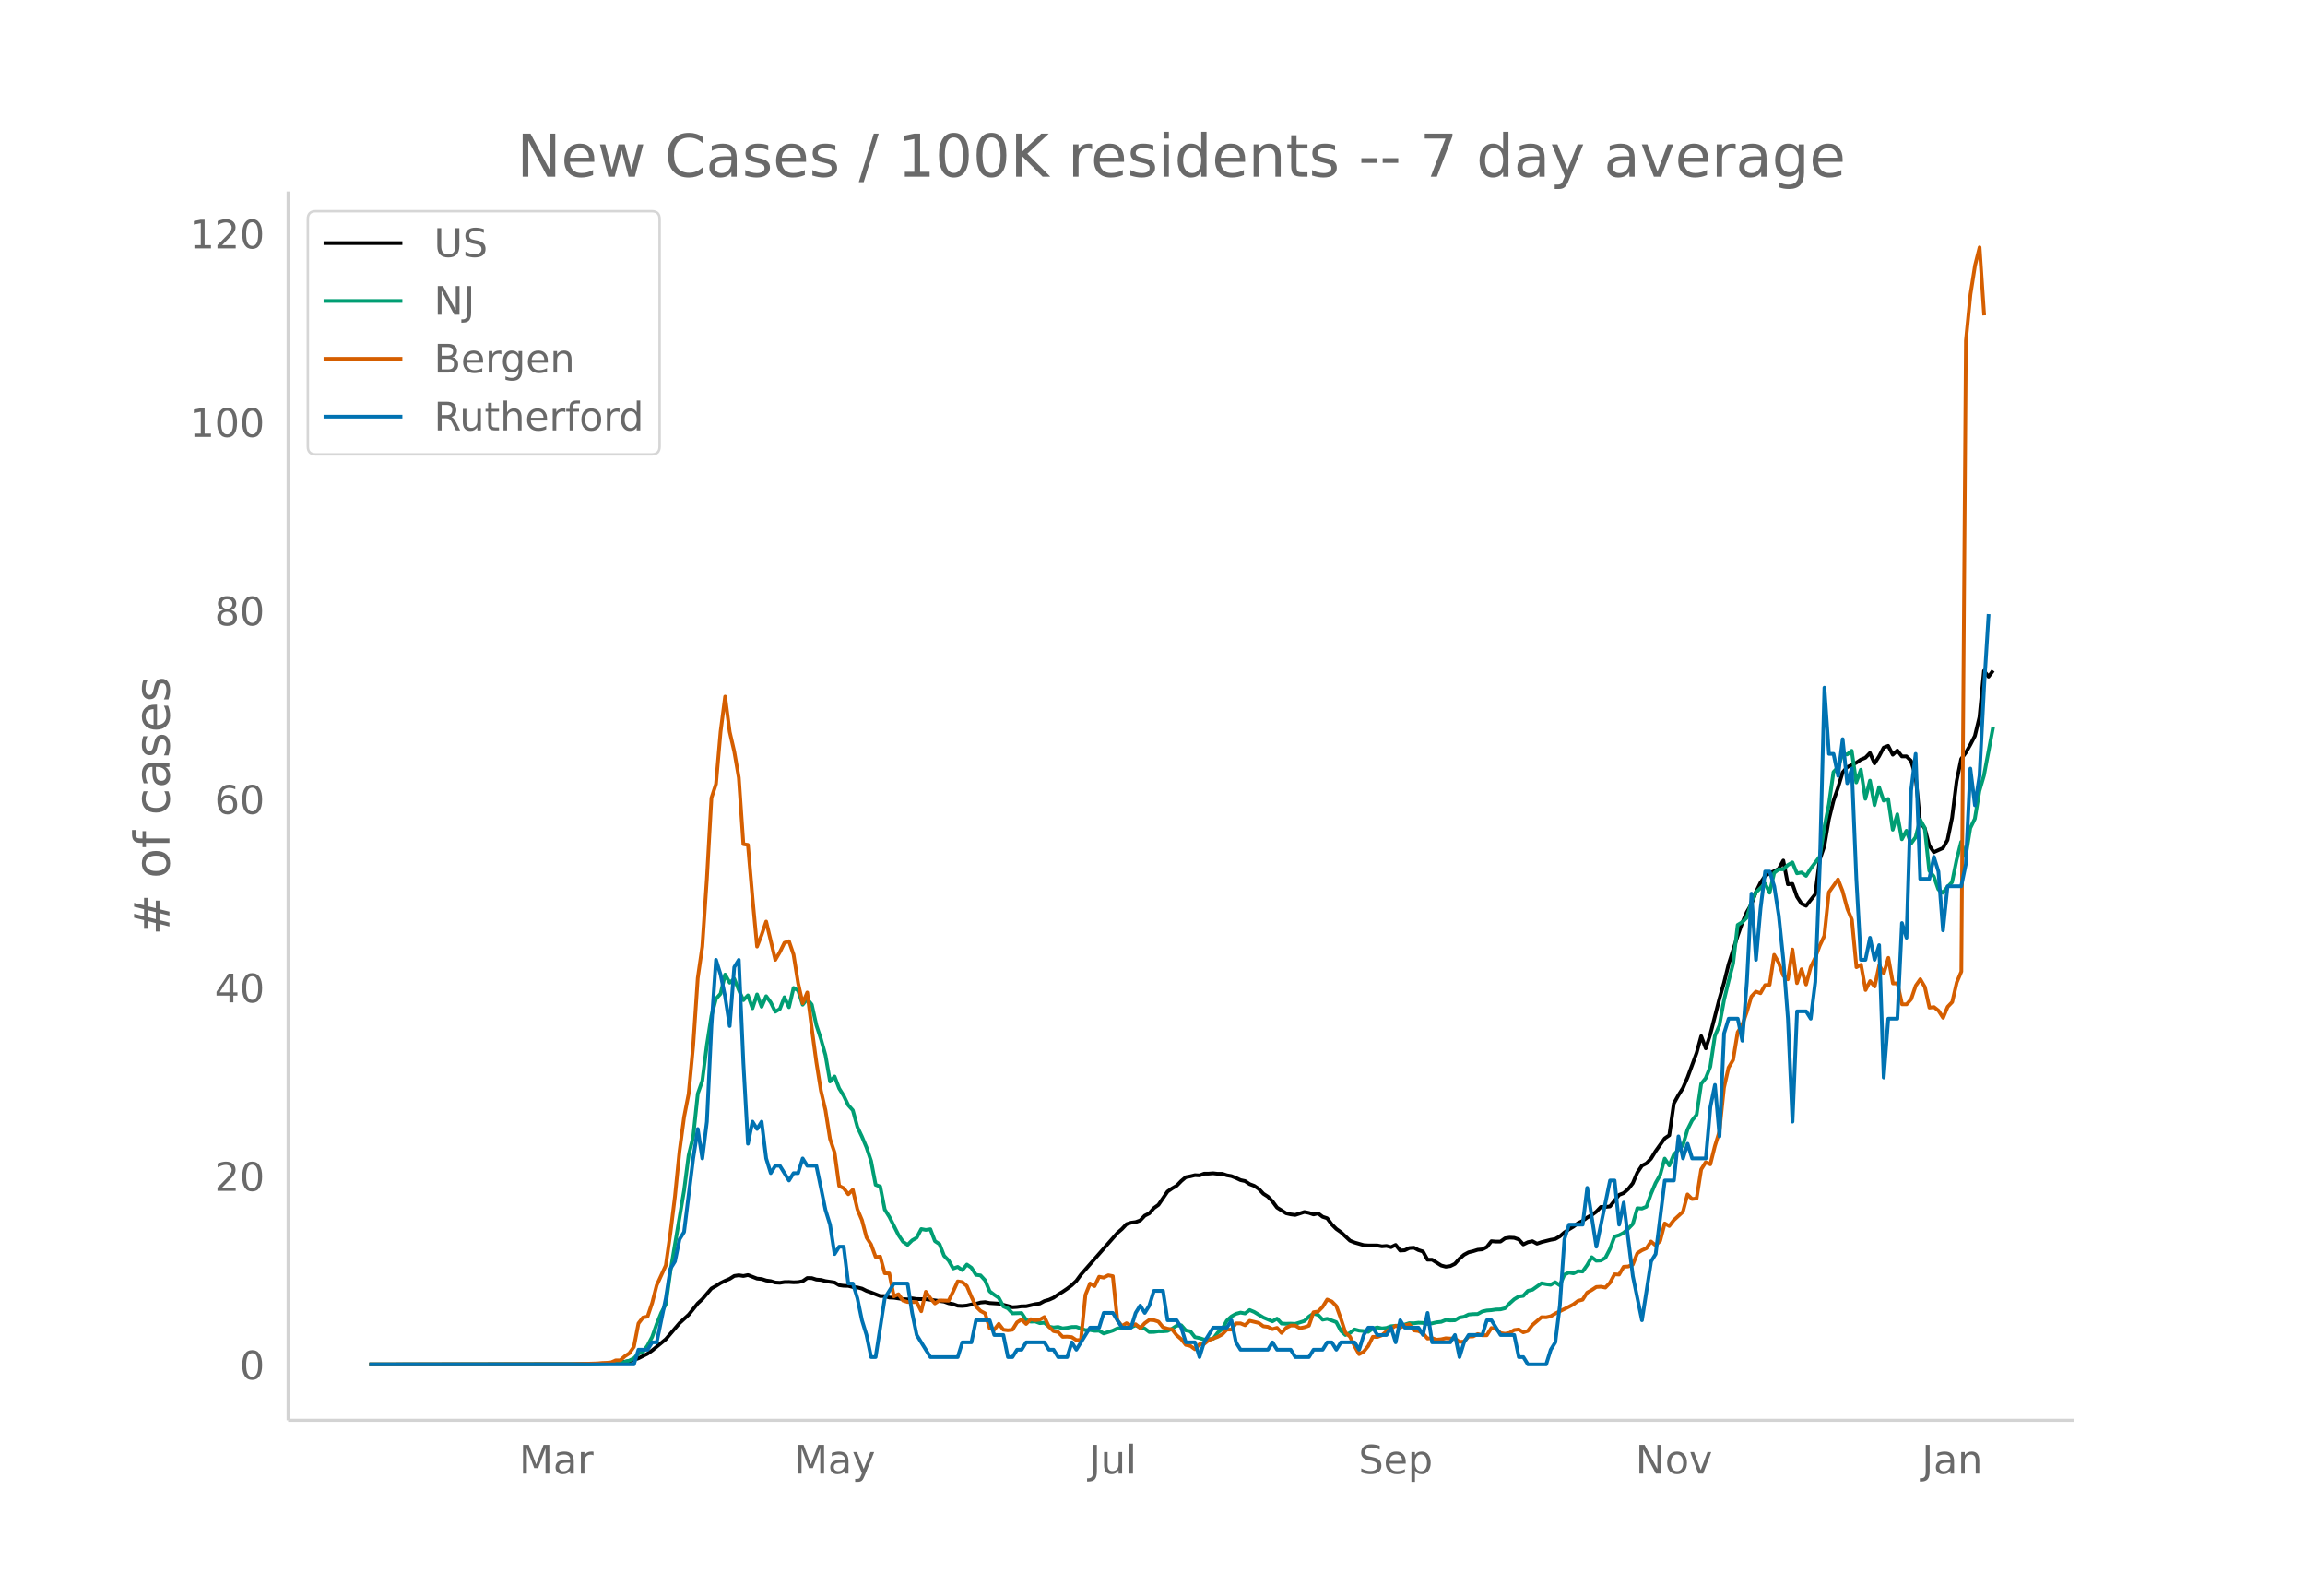 <svg height="864" viewBox="0 0 936 648" width="1248" xmlns="http://www.w3.org/2000/svg" xmlns:xlink="http://www.w3.org/1999/xlink"><defs><style>*{stroke-linecap:butt;stroke-linejoin:round}</style></defs><g id="figure_1"><path d="M0 648h936V0H0z" fill="#fff" id="patch_1"/><g id="axes_1"><path d="M117 576.72h725.4V77.76H117z" fill="none" id="patch_2"/><path clip-path="url(#pdbc4663e55)" d="M149.973 554.04l88.915-.118 7.41-.25 5.557-.452 3.705-.524 1.852-.492 1.852-.653 3.705-1.858 1.853-1.329 3.704-3.038 1.853-1.54 5.557-6.51 3.705-3.401 3.705-4.617 1.852-1.728 3.705-4.329 1.852-1.034 1.853-1.174 1.852-.916 1.852-.789 1.853-1.171 1.852-.276 1.853.295 1.852-.39 3.705 1.441 1.852.178 1.853.595 1.852.26 1.852.56 1.853.114 1.852-.294 1.853-.029 1.852.12 1.852-.066 1.853-.375 1.852-1.299 1.853.039 1.852.592 1.852.141 1.853.487 3.705.556 1.852 1.096 1.852.253 1.853.027 1.852.474 1.853.17 1.852.464 1.852.935 1.853.641 3.705 1.464 1.852-.007 1.852.604 1.853.086 3.705.55 1.852.119 1.852-.42 1.853.287 3.705.039 7.41.994 1.852.662 1.852.35 1.852.666 1.853.089 1.852-.178 1.853-.428 1.852-.26 1.852-.528 1.853-.164 1.852.38 3.705.235 3.705.957 1.852.498 1.853-.112 1.852-.268 1.852-.006 3.705-.87 1.853-.24 1.852-1.01 1.852-.519 1.853-.828 1.852-1.303 1.853-1.122 1.852-1.265 1.852-1.408 1.853-1.76 1.852-2.515 14.82-16.92 1.852-1.618 1.852-1.958 1.853-.603 1.852-.25 1.852-.665 1.853-1.944 1.852-.936 1.853-2.137 1.852-1.31 3.705-5.416 1.852-1.278 1.853-1.077 1.852-1.903 1.852-1.563 1.853-.35 1.852-.464 1.853.1 1.852-.705 1.852-.017 1.853-.143 1.852.21 1.853-.007 1.852.61 1.852.327 1.853.748 1.852.877 1.853.405 1.852 1.225 1.852.7 1.853 1.231 1.852 1.968 1.853 1.199 1.852 1.911 1.852 2.508 3.705 2.322 1.853.434 1.852.233 3.705-1.207 1.852.37 1.853.642 1.852-.44 1.852 1.384 1.853.604 1.852 2.482 1.853 1.85 1.852 1.308 3.705 3.46 1.852.75 3.705 1.068 1.852.128 3.705.004 1.853.357 1.852-.158 1.852.486 1.853-.91 1.852 2.286 1.853-.109 1.852-.897 1.852-.151 1.853.97 1.852.59 1.853 3.33 1.852-.023 3.705 2.362 1.852.486 1.853-.25 1.852-.91 1.852-2.08 1.853-1.606 1.852-.996 1.853-.442 1.852-.583 1.852-.169 1.853-.935 1.852-2.382 1.853.16 1.852-.01 1.852-1.324 1.853-.275 1.852.086 1.853.64 1.852 2.036 1.852-.91 1.853-.39 1.852.991 1.853-.639 3.704-.928 1.853-.328 1.852-1.065 1.853-1.606 1.852-1.257 1.852-1.118 1.853-1.418 1.852-.89 1.853-1.37 1.852-1.015 1.852-1.354 1.853-1.938 1.852-.002 1.853-.2 3.704-4.69 1.853-.727 1.852-1.641 1.853-2.365 1.852-4.331 1.852-2.774 1.853-.95 1.852-1.94 1.853-3.01 3.704-5.207 1.853-1.264 1.852-12.912 1.853-3.347 1.852-2.94 1.852-4.242 3.705-10.032 1.853-6.766 1.852 4.966 1.852-5.762 3.705-14.468 1.853-6.415 1.852-7.496 3.705-11.65 1.852-5.253 1.853-4.333 1.852-3.15 1.852-4.993 1.853-3.78 1.852-2.696 1.853-1.189 1.852-.77 1.852-.984 1.853-3.348 1.852 9.642 1.853-.165 1.852 5.244 1.852 2.821 1.853.838 3.705-4.688 1.852-14.16 1.852-5.394 1.853-10.91 1.852-7.478 1.853-5.38 1.852-6.148 1.852-2.14 3.705-1.795 1.853-1.286 1.852-.76 1.852-1.914 1.853 4.237 1.852-2.903 1.853-3.529 1.852-.715 1.852 3.606 1.853-1.702 1.852 2.382 1.853-.018 1.852 1.802 1.852 6.09 1.853 18.971 1.852 2.275 1.853 7.13 1.852 2.657 3.705-1.681 1.852-3.232 1.853-9.055 1.852-14.85 1.852-9.058 1.853-2.497 1.852-3.244 1.853-3.586 1.852-7.63 1.852-18.796 1.853 2.347 1.852-2.461h0" fill="none" stroke="#000" stroke-linecap="round" stroke-width="1.5" id="line2d_1"/><path clip-path="url(#pdbc4663e55)" d="M149.973 554.04l92.62-.098 5.557-.228 3.705-.24 3.705-.979 1.852-.954 1.852-1.871 1.853-.758 1.852-2.56 1.853-3.49 1.852-5.233 1.852-4.567 1.853-3.478 1.852-13.302 5.557-32.859 1.853-14.28 1.852-7.566 1.853-17.432 1.852-5.3 1.852-14.503 1.853-11.88 1.852-6.888 1.853-2.062 1.852-7.793 1.852 3.311 1.853-1.57 1.852 4.58 1.853 4.1 1.852-1.957 1.852 5.238 1.853-5.626 1.852 5.017 1.853-4.29 1.852 2.53 1.852 3.754 1.853-1.12 1.852-4.746 1.853 4.056 1.852-7.83 1.852 1.004 1.853 5.805 1.852-2.303 1.853 2.253 1.852 8.341 1.852 5.62 1.853 6.587 1.852 10.686 1.853-2.038 1.852 4.838 1.852 2.98 1.853 3.84 1.852 2.07 1.853 6.77 1.852 3.934 1.852 4.376 1.853 5.51 1.852 9.688 1.853.684 1.852 9.35 1.852 2.924 3.705 7.386 1.853 2.764 1.852 1.268 1.852-1.828 1.853-1.077 1.852-3.521 1.853.35 1.852-.282 1.852 4.844 1.853 1.207 1.852 4.733 1.853 1.92 1.852 3.232 1.852-.64 1.853 1.324 1.852-2.266 1.853 1.287 1.852 2.887 1.852.222 1.853 2.006 1.852 4.457 1.853 1.403 1.852 1.244 1.852 3.484 1.853.818 1.852 2.007 3.705-.117 1.852 2.764 1.853.714 1.852-.061 1.853.683 1.852-.191 1.852 1.6 1.853.358 1.852-.228 1.853.572 1.852-.215 1.852-.345 1.853-.037 3.705 1.324 1.852-.056 1.852.333 1.853-.037 1.852 1.108 3.705-1.17 1.852-.886 3.705-.16 1.853-.314 1.852-.782 1.852.812 1.853.518 1.852 1.385 1.853-.025 1.852-.27 1.852.024 1.853-.154 1.852-.917 1.853-1.22 1.852-.172 1.852 2.093 1.853.364 1.852 2.37 1.853.35 1.852.628 3.705-.326 1.852-2.48 1.853-1.515 1.852-3.361 1.852-1.699 1.853-1.065 1.852-.498 1.853.338 1.852-1.385 1.852.788 3.705 2.253 3.705 1.563 1.852-1.108 1.853 1.995 1.852.092 1.853-.055 1.852.092 3.705-1.163 1.852-1.785 1.853-1.238 1.852.542 1.852 1.945 1.853-.37 3.705 1.374 1.852 3.496 1.852 1.717 1.853-.837 1.852-1.428 1.853.493 1.852.153 1.852.345 1.853-1.348 1.852-.455 1.853.406 1.852-.197 1.852-.702 3.705-.29 1.853-.375 1.852-.578 1.852.055 1.853-.228 1.852.074 1.853.443 1.852-.264 1.852-.425 1.853-.19 1.852-.74 1.853.167 1.852-.05 1.852-1.114 1.853-.332 1.852-.899 1.853-.166 1.852-.037 1.852-1.016 1.853-.412 1.852-.13 1.853-.276 1.852-.05 1.852-.467 1.853-1.964 1.852-1.668 1.853-1.133 1.852-.252 1.852-2.044 1.853-.443 3.705-2.628 1.852.363 1.852.246 1.853-1.04 1.852 1.243 1.853-4.284 1.852-.893 1.852.339 1.853-.899 1.852.16 1.853-2.616 1.852-3.207 1.852 1.434 1.853-.104 1.852-1.071 1.853-3.59 1.852-5.034 1.852-.554 1.853-.985 1.852-1.632 1.853-1.939 1.852-6.414 1.852.142 1.853-.763 1.852-5.208 1.853-4.395 1.852-3.256 1.852-6.667 1.853 2.8 1.852-4.425 3.705-3.841 1.852-6.316 1.853-3.711 1.852-2.303 1.853-12.612 1.852-2.266 1.852-4.666 1.853-12.495 1.852-4.26 1.853-10.218 1.852-7.7 1.852-7.203 1.853-15.684 1.852-1.114 1.853-1.847 1.852-6.316 1.852-3.908 3.705-3.595 1.853 3.7 1.852-8.04 1.852-1.453 1.853.025 1.852-1.779 1.853-1.059 1.852 4.445 1.852-.357 1.853 1.385 1.852-2.906 3.705-4.9 1.852-11.874 1.853-9.344 1.852-13.13 1.853-1.982 1.852-5.392 1.852.221 1.853-1.502 1.852 12.872 1.853-5.17 1.852 11.824 1.852-7.387 1.853 9.96 1.852-7.307 1.853 5.473 1.852-.678 1.852 12.49 1.853-6.279 1.852 10.163 1.853-3.478 1.852 5.251 1.852-2.58 1.853-7.14 1.852 3.25 1.853 17.458 1.852 2.296 1.852 5.287 1.853 1.373 1.852-2.351 1.853-1.927 1.852-9.036 1.852-7.344 1.853 5.879 1.852-11.474 1.853-3.805 1.852-11.246 1.852-6.346 3.705-19.612h0" fill="none" stroke="#009e73" stroke-linecap="round" stroke-width="1.5" id="line2d_2"/><path clip-path="url(#pdbc4663e55)" d="M149.973 554.04l81.505-.059 11.115-.352 1.852-.176 1.853-.058 1.852-.176 1.852-.821h1.853l1.852-1.642 1.853-1.232 1.852-2.64 1.852-9.5 1.853-2.405 1.852-.352 1.853-5.513 1.852-7.214 3.705-8.094 1.852-13.079 1.853-14.897 1.852-18.358 1.852-13.841 1.853-9.443 1.852-19.647 1.853-27.39 1.852-12.786 1.852-27.448 1.853-32.903 1.852-5.63 1.853-21.232 1.852-14.31 1.852 14.31 1.853 7.977 1.852 10.674 1.853 26.98 1.852.293 1.852 21.524 1.853 19.765 1.852-4.75 1.853-5.396 3.704 15.542 1.853-3.167 1.852-3.754 1.853-.645 1.852 5.396 1.852 11.613 1.853 8.21 1.852-4.398 1.853 14.604 1.852 13.665 1.852 11.613 1.853 7.918 1.852 11.671 1.853 5.513 1.852 13.548 1.852.939 1.853 2.463 1.852-1.818 1.853 7.918 1.852 4.399 1.852 7.038 1.853 2.873 1.852 5.044 1.853-.117 1.852 6.745 1.852.058 1.853 9.326 1.852-.88 1.853 2.58 1.852.587 3.705.059 1.852 3.695 1.853-7.918 1.852 2.64 1.852 2.11 1.853-1.231 3.705.117 1.852-3.753 1.852-4.106 1.853.293 1.852 1.584 1.853 4.399 1.852 3.93 1.852 1.817 1.853.998 1.852 6.04 1.853.587 1.852-2.405 1.852 2.405 1.853.235 1.852-.235 1.853-2.991 1.852-1.173 1.852 1.818 1.853-1.935 1.852.41 1.853-.235 1.852-1.055 1.852 3.93 1.853 1.817 1.852.352 1.853 1.936 1.852-.059 1.852.176 1.853 1.232 1.852-.059 1.853-18.299 1.852-4.633 1.852 1.056 1.853-3.813 1.852.352 1.853-.938 1.852.352 1.852 17.947 1.853 2.287 1.852-1.114 1.853.938 1.852-.528 1.852 1.584 1.853-1.994 1.852-1.35 1.853.118 1.852.587 1.852 2.287 1.853.586 1.852.294 1.853 2.346 1.852 1.583 1.852 2.346 1.853.41 1.852 1.35 1.853-1.994 1.852-.118 1.852-1.525 3.705-1.407 1.853-.997 1.852-1.936h1.852l1.853-2.522h1.852l1.853.763 1.852-1.818 3.705.88 1.852 1.348 1.853.235 1.852.938 1.852-.527 1.853 2.052 1.852-2.052 1.853-.939h1.852l1.852 1.056 1.853-.352 1.852-.645 1.853-5.455 1.852-.293 1.852-1.877 1.853-2.99 1.852.762 1.853 1.876 1.852 5.103 1.852 5.689 1.853 1.642 1.852 3.812 1.853 3.285 1.852-.997 1.852-2.288 1.853-3.753 1.852.058 1.853-.703 1.852-1.584 1.852-.997 1.853-1.29 1.852.762 1.853-.88 1.852-.469 1.852 2.522 1.853.235 1.852.88 1.853 2.17 1.852-.176 1.852.645 1.853-.176 1.852-.41 1.853.117 1.852-.059 1.852 1.408 1.853-.118 1.852-2.052 1.853-.06 1.852-.938 1.852.47h1.853l1.852-2.933 1.853.352 1.852 1.7 1.852.294 1.853-.352 1.852-1.173 1.853-.234 1.852 1.173 1.852-.587 1.853-2.404 3.705-3.168 1.852.06 1.852-.411 1.853-1.115 5.557-2.756 1.852-.997 1.853-1.408 1.852-.47 1.853-2.873 1.852-1.056 1.852-1.231 1.853-.118 1.852.352 1.853-1.935 1.852-3.46 1.852.117 1.853-3.167 1.852-.118 1.853-.762 1.852-4.634 1.852-1.173 1.853-.82 1.852-2.757 1.853 1.583 1.852-1.818 1.852-7.097 1.853 1.056 1.852-2.404 3.705-3.402 1.852-7.038 1.853 1.877 1.852-.235 1.853-11.789 1.852-2.932 1.852.88 1.853-7.39 1.852-5.983 1.853-17.77 1.852-8.153 1.852-3.108 1.853-11.261 1.852-2.933 1.853-5.278 1.852-6.276 1.852-1.994 1.853.645 1.852-3.284 1.853-.118 1.852-12.199 1.852 3.226 1.853 5.22 1.852 1.525 1.853-12.14 1.852 13.665 1.852-5.63 1.853 6.216 1.852-7.038 1.853-3.87 1.852-4.927 1.852-3.93 1.853-17.712 3.705-5.22 1.852 4.75L750.15 369l1.853 4.457 1.852 19.296 1.853-.997 1.852 10.264 1.852-3.636 1.853 2.228 1.852-8.68 1.853 3.343 1.852-6.334 1.852 10.381h1.853l1.852 8.504h1.853l1.852-2.111 1.852-5.455 1.853-2.639 1.852 3.167 1.853 8.387 1.852-.234 1.852 1.466 1.853 2.874 1.852-4.458 1.853-1.935 1.852-7.977 1.852-4.398 1.853-256.184 1.852-18.827 1.853-11.73 1.852-7.331 1.852 27.624h0" fill="none" stroke="#d55e00" stroke-linecap="round" stroke-width="1.5" id="line2d_3"/><path clip-path="url(#pdbc4663e55)" d="M149.973 554.04h107.439l1.852-5.974h3.705l1.853-2.987h1.852l3.705-17.923 1.852-11.949 1.853-2.987 1.852-8.962 1.852-2.987 3.705-29.871 1.853-11.949 1.852 11.949 1.852-14.936 1.853-38.833 1.852-26.884 1.853 5.974 1.852 8.962 1.852 11.948 1.853-23.897 1.852-2.987 1.853 41.82 1.852 32.859 1.852-8.962 1.853 2.987 1.852-2.987 1.853 14.936 1.852 5.974 1.852-2.987h1.853l3.705 5.974 1.852-2.987h1.852l1.853-5.974 1.852 2.987h3.705l3.705 17.923 1.852 5.974 1.853 11.949 1.852-2.987h1.852l1.853 14.935h1.852l1.853 5.975 1.852 8.961 1.852 5.974 1.853 8.962h1.852l3.705-23.897 3.705-5.975h5.557l1.852 11.949 1.853 8.961 5.557 8.962h11.114l1.853-5.974h3.705l1.852-8.962h5.557l1.853 5.974h3.704l1.853 8.962h1.852l1.853-2.987h1.852l1.852-2.987h7.41l1.852 2.987h1.853l1.852 2.987h3.705l1.852-5.974 1.853 2.987 5.557-8.962h3.705l1.852-5.974h3.705l3.705 5.974h3.705l1.852-5.974 1.852-2.987 1.853 2.987 1.852-2.987 1.853-5.974h3.704l1.853 11.948h3.705l1.852 2.987 1.852 5.975h3.705l1.853 5.974 1.852-5.974 3.705-5.975h5.557l1.852-2.987 1.853 8.962 1.852 2.987h11.115l1.852-2.987 1.852 2.987h5.558l1.852 2.987h5.557l1.853-2.987h3.704l1.853-2.987h1.852l1.853 2.987 1.852-2.987h5.557l1.853 2.987 1.852-5.975 1.852-2.987h1.853l1.852 2.987h3.705l1.852-2.987 1.853 5.975 1.852-8.962 1.853 2.987h5.557l1.852 2.987 1.853-8.961 1.852 11.949h7.41l1.852-2.988 1.852 8.962 1.853-5.974 1.852-2.988h5.557l1.853-5.974h1.852l3.705 5.974h5.557l1.853 8.962h1.852l1.852 2.987h7.41l1.852-5.974 1.853-2.987 1.852-14.936 1.853-26.885 1.852-5.974h5.557l1.853-14.936 3.704 23.898 5.558-26.885h1.852l1.852 17.923 1.853-8.961 3.705 29.871 3.704 17.923 3.705-23.897 1.853-2.987 3.704-29.872h3.705l1.853-17.923 1.852 8.962 1.852-5.974 1.853 5.974h5.557l1.852-20.91 1.853-8.962 1.852 20.91 1.853-41.82 1.852-5.974h3.705l1.852 8.962 1.853-23.898 1.852-35.845 1.852 26.884 1.853-20.91 1.852-14.936h1.853l1.852 5.974 1.852 11.949 1.853 17.923 1.852 23.897 1.853 41.82 1.852-44.807h3.705l1.852 2.987 1.853-14.936 1.852-47.794 1.852-71.692 1.853 26.885h1.852l1.853 8.961 1.852-14.936 1.852 17.923 1.853-5.974 1.852 44.807 1.853 32.859h1.852l1.852-8.962 1.853 8.962 1.852-5.974 1.853 53.768 1.852-23.897h3.705l1.852-38.833 1.853 5.974 1.852-59.742 1.852-14.936 1.853 50.781h3.705l1.852-8.961 1.852 5.974 1.853 23.897 1.852-17.923h5.557l1.853-8.961 1.852-38.833 1.853 14.936 1.852-11.949 1.852-35.846 1.853-29.871h0" fill="none" stroke="#0072b2" stroke-linecap="round" stroke-width="1.5" id="line2d_4"/><path d="M117 576.72V77.76" fill="none" stroke="#d3d3d3" stroke-linecap="square" stroke-width="1.25" id="patch_3"/><path d="M117 576.72h725.4" fill="none" stroke="#d3d3d3" stroke-linecap="square" stroke-width="1.25" id="patch_4"/><g id="matplotlib.axis_1"><g id="xtick_1"><g transform="matrix(.16 0 0 -.16 210.827 598.378)" fill="#696969" id="text_1"><defs><path d="M9.813 72.906h14.703l18.593-49.61 18.703 49.61h14.704V0H66.89v64.016l-18.797-50h-9.907l-18.796 50V0H9.813z" id="DejaVuSans-77"/><path d="M34.281 27.484q-10.89 0-15.093-2.484-4.204-2.484-4.204-8.5 0-4.781 3.157-7.594 3.156-2.797 8.562-2.797 7.485 0 12 5.297 4.516 5.297 4.516 14.078v2zm17.922 3.72V0H43.22v8.297Q40.14 3.328 35.547.953q-4.594-2.375-11.234-2.375-8.391 0-13.36 4.719Q6 8.016 6 15.922q0 9.219 6.172 13.906 6.187 4.688 18.437 4.688h12.61v.89q0 6.203-4.078 9.594-4.078 3.39-11.453 3.39-4.688 0-9.141-1.124-4.438-1.125-8.531-3.375v8.312q4.921 1.906 9.562 2.844 4.64.953 9.031.953 11.875 0 17.735-6.156 5.86-6.14 5.86-18.64z" id="DejaVuSans-97"/><path d="M41.11 46.297q-1.516.875-3.297 1.281Q36.03 48 33.89 48q-7.625 0-11.703-4.953-4.079-4.953-4.079-14.234V0H9.08v54.688h9.03v-8.5q2.844 4.984 7.375 7.39Q30.031 56 36.531 56q.922 0 2.047-.125 1.125-.11 2.484-.36z" id="DejaVuSans-114"/></defs><use xlink:href="#DejaVuSans-77"/><use x="86.279" xlink:href="#DejaVuSans-97"/><use x="147.559" xlink:href="#DejaVuSans-114"/></g></g><g id="xtick_2"><g transform="matrix(.16 0 0 -.16 322.378 598.378)" fill="#696969" id="text_2"><defs><path d="M32.172-5.078q-3.797-9.766-7.422-12.735-3.61-2.984-9.656-2.984H7.906v7.516h5.282q3.703 0 5.75 1.765Q21-9.766 23.483-3.219l1.61 4.094-22.11 53.813H12.5l17.094-42.766 17.093 42.766h9.516z" id="DejaVuSans-121"/></defs><use xlink:href="#DejaVuSans-77"/><use x="86.279" xlink:href="#DejaVuSans-97"/><use x="147.559" xlink:href="#DejaVuSans-121"/></g></g><g id="xtick_3"><g transform="matrix(.16 0 0 -.16 442.261 598.378)" fill="#696969" id="text_3"><defs><path d="M9.813 72.906h9.859V5.078q0-13.187-5-19.14-5-5.954-16.094-5.954h-3.75v8.297h3.078q6.531 0 9.219 3.672Q9.813-4.39 9.813 5.078z" id="DejaVuSans-74"/><path d="M8.5 21.578v33.11h8.984V21.922q0-7.766 3.016-11.656 3.031-3.875 9.094-3.875 7.265 0 11.484 4.64 4.234 4.64 4.234 12.656v31h8.985V0h-8.984v8.406Q42.047 3.422 37.718 1q-4.313-2.422-10.032-2.422-9.421 0-14.312 5.86Q8.5 10.296 8.5 21.578zM31.11 56z" id="DejaVuSans-117"/><path d="M9.422 75.984h8.984V0H9.422z" id="DejaVuSans-108"/></defs><use xlink:href="#DejaVuSans-74"/><use x="29.492" xlink:href="#DejaVuSans-117"/><use x="92.871" xlink:href="#DejaVuSans-108"/></g></g><g id="xtick_4"><g transform="matrix(.16 0 0 -.16 551.683 598.378)" fill="#696969" id="text_4"><defs><path d="M53.516 70.516V60.89q-5.61 2.687-10.594 4-4.984 1.328-9.625 1.328-8.047 0-12.422-3.125t-4.375-8.89q0-4.845 2.906-7.313 2.907-2.453 11.016-3.97l5.953-1.218q11.031-2.11 16.281-7.406 5.25-5.297 5.25-14.172 0-10.61-7.11-16.078-7.093-5.469-20.812-5.469-5.172 0-11.015 1.172Q13.14.922 6.89 3.219v10.156q6-3.36 11.765-5.078 5.766-1.703 11.328-1.703 8.438 0 13.032 3.312 4.593 3.328 4.593 9.485 0 5.359-3.297 8.39-3.296 3.032-10.812 4.547L27.484 33.5q-11.03 2.188-15.968 6.875-4.922 4.688-4.922 13.047 0 9.672 6.812 15.234 6.813 5.563 18.766 5.563 5.14 0 10.453-.938 5.328-.922 10.89-2.765z" id="DejaVuSans-83"/><path d="M56.203 29.594v-4.39H14.891q.593-9.282 5.593-14.142 5-4.859 13.938-4.859 5.172 0 10.031 1.266 4.86 1.265 9.656 3.812v-8.5Q49.266.734 44.187-.344 39.11-1.422 33.892-1.422q-13.094 0-20.735 7.61-7.64 7.625-7.64 20.625 0 13.421 7.25 21.296Q20.016 56 32.328 56q11.031 0 17.453-7.11 6.422-7.093 6.422-19.296zm-8.984 2.64q-.094 7.36-4.125 11.75-4.032 4.407-10.672 4.407-7.516 0-12.031-4.25-4.516-4.25-5.203-11.97z" id="DejaVuSans-101"/><path d="M18.11 8.203v-29H9.077v75.484h9.031v-8.296q2.844 4.875 7.157 7.234Q29.594 56 35.594 56q9.968 0 16.187-7.906 6.235-7.907 6.235-20.797T51.78 6.484q-6.218-7.906-16.187-7.906-6 0-10.328 2.375-4.313 2.375-7.157 7.25zm30.578 19.094q0 9.906-4.079 15.547-4.078 5.64-11.203 5.64-7.14 0-11.218-5.64-4.079-5.64-4.079-15.547 0-9.906 4.078-15.547 4.079-5.64 11.22-5.64 7.124 0 11.202 5.64t4.078 15.547z" id="DejaVuSans-112"/></defs><use xlink:href="#DejaVuSans-83"/><use x="63.477" xlink:href="#DejaVuSans-101"/><use x="125" xlink:href="#DejaVuSans-112"/></g></g><g id="xtick_5"><g transform="matrix(.16 0 0 -.16 664.144 598.378)" fill="#696969" id="text_5"><defs><path d="M9.813 72.906h13.28l32.329-60.984v60.984h9.562V0h-13.28L19.39 60.984V0H9.813z" id="DejaVuSans-78"/><path d="M30.61 48.39q-7.22 0-11.422-5.64-4.204-5.64-4.204-15.453 0-9.813 4.172-15.453 4.188-5.64 11.453-5.64 7.188 0 11.375 5.655 4.203 5.672 4.203 15.438 0 9.719-4.203 15.406-4.187 5.688-11.375 5.688zm0 7.61q11.718 0 18.406-7.625 6.703-7.61 6.703-21.078 0-13.422-6.703-21.078-6.688-7.64-18.407-7.64-11.765 0-18.437 7.64-6.656 7.656-6.656 21.078 0 13.469 6.656 21.078Q18.844 56 30.609 56z" id="DejaVuSans-111"/><path d="M2.984 54.688H12.5L29.594 8.797l17.093 45.89h9.516L35.687 0H23.485z" id="DejaVuSans-118"/></defs><use xlink:href="#DejaVuSans-78"/><use x="74.805" xlink:href="#DejaVuSans-111"/><use x="135.986" xlink:href="#DejaVuSans-118"/></g></g><g id="xtick_6"><g transform="matrix(.16 0 0 -.16 780.423 598.378)" fill="#696969" id="text_6"><defs><path d="M54.89 33.016V0h-8.984v32.719q0 7.765-3.031 11.61-3.031 3.858-9.078 3.858-7.281 0-11.484-4.64-4.204-4.625-4.204-12.64V0H9.08v54.688h9.03v-8.5q3.235 4.937 7.594 7.374Q30.078 56 35.797 56q9.422 0 14.25-5.828 4.844-5.828 4.844-17.156z" id="DejaVuSans-110"/></defs><use xlink:href="#DejaVuSans-74"/><use x="29.492" xlink:href="#DejaVuSans-97"/><use x="90.771" xlink:href="#DejaVuSans-110"/></g></g></g><g id="matplotlib.axis_2"><g id="ytick_1"><g transform="matrix(.16 0 0 -.16 97.32 560.119)" fill="#696969" id="text_7"><defs><path d="M31.781 66.406q-7.61 0-11.453-7.5Q16.5 51.422 16.5 36.375q0-14.984 3.828-22.484 3.844-7.5 11.453-7.5 7.672 0 11.5 7.5 3.844 7.5 3.844 22.484 0 15.047-3.844 22.531-3.828 7.5-11.5 7.5zm0 7.813q12.266 0 18.735-9.703 6.468-9.688 6.468-28.141 0-18.406-6.468-28.11-6.47-9.687-18.735-9.687-12.25 0-18.718 9.688-6.47 9.703-6.47 28.109 0 18.453 6.47 28.14Q19.53 74.22 31.78 74.22z" id="DejaVuSans-48"/></defs><use xlink:href="#DejaVuSans-48"/></g></g><g id="ytick_2"><g transform="matrix(.16 0 0 -.16 87.14 483.575)" fill="#696969" id="text_8"><defs><path d="M19.188 8.297h34.421V0H7.33v8.297q5.609 5.812 15.296 15.594 9.703 9.797 12.188 12.64 4.734 5.313 6.609 9 1.89 3.688 1.89 7.25 0 5.813-4.078 9.469-4.078 3.672-10.625 3.672-4.64 0-9.797-1.61-5.14-1.609-11-4.89v9.969Q13.767 71.78 18.938 73q5.188 1.219 9.485 1.219 11.328 0 18.062-5.672 6.735-5.656 6.735-15.125 0-4.5-1.688-8.531-1.672-4.016-6.125-9.485-1.218-1.422-7.765-8.187-6.532-6.766-18.453-18.922z" id="DejaVuSans-50"/></defs><use xlink:href="#DejaVuSans-50"/><use x="63.623" xlink:href="#DejaVuSans-48"/></g></g><g id="ytick_3"><g transform="matrix(.16 0 0 -.16 87.14 407.032)" fill="#696969" id="text_9"><defs><path d="M37.797 64.313L12.89 25.39h24.906zm-2.594 8.593H47.61V25.391h10.407v-8.203H47.609V0h-9.812v17.188H4.89v9.515z" id="DejaVuSans-52"/></defs><use xlink:href="#DejaVuSans-52"/><use x="63.623" xlink:href="#DejaVuSans-48"/></g></g><g id="ytick_4"><g transform="matrix(.16 0 0 -.16 87.14 330.489)" fill="#696969" id="text_10"><defs><path d="M33.016 40.375q-6.641 0-10.532-4.547-3.875-4.531-3.875-12.437 0-7.86 3.875-12.438 3.891-4.562 10.532-4.562 6.64 0 10.515 4.562 3.875 4.578 3.875 12.438 0 7.906-3.875 12.437-3.875 4.547-10.515 4.547zm19.578 30.922v-8.984q-3.719 1.75-7.5 2.671-3.782.938-7.5.938-9.766 0-14.922-6.594-5.14-6.594-5.875-19.922 2.875 4.25 7.219 6.516 4.359 2.266 9.578 2.266 10.984 0 17.36-6.672 6.374-6.657 6.374-18.125 0-11.235-6.64-18.032-6.641-6.78-17.672-6.78-12.657 0-19.344 9.687-6.688 9.703-6.688 28.109 0 17.281 8.204 27.563 8.203 10.28 22.015 10.28 3.719 0 7.5-.734t7.89-2.187z" id="DejaVuSans-54"/></defs><use xlink:href="#DejaVuSans-54"/><use x="63.623" xlink:href="#DejaVuSans-48"/></g></g><g id="ytick_5"><g transform="matrix(.16 0 0 -.16 87.14 253.946)" fill="#696969" id="text_11"><defs><path d="M31.781 34.625q-7.031 0-11.062-3.766-4.016-3.765-4.016-10.343 0-6.594 4.016-10.36Q24.75 6.391 31.78 6.391q7.032 0 11.078 3.78 4.063 3.798 4.063 10.345 0 6.578-4.031 10.343-4.016 3.766-11.11 3.766zm-9.86 4.188q-6.343 1.562-9.89 5.906Q8.5 49.079 8.5 55.329q0 8.733 6.219 13.812 6.234 5.078 17.062 5.078 10.89 0 17.094-5.078 6.203-5.079 6.203-13.813 0-6.25-3.547-10.61-3.531-4.343-9.828-5.906 7.125-1.656 11.094-6.5 3.984-4.828 3.984-11.796 0-10.61-6.468-16.282-6.47-5.656-18.532-5.656-12.047 0-18.531 5.656-6.469 5.672-6.469 16.282 0 6.968 4 11.797 4.016 4.843 11.14 6.5zM18.314 54.39q0-5.657 3.53-8.828 3.548-3.172 9.938-3.172 6.36 0 9.938 3.172 3.593 3.171 3.593 8.828 0 5.672-3.593 8.843-3.578 3.172-9.938 3.172-6.39 0-9.937-3.172-3.532-3.172-3.532-8.843z" id="DejaVuSans-56"/></defs><use xlink:href="#DejaVuSans-56"/><use x="63.623" xlink:href="#DejaVuSans-48"/></g></g><g id="ytick_6"><g transform="matrix(.16 0 0 -.16 76.96 177.402)" fill="#696969" id="text_12"><defs><path d="M12.406 8.297h16.11v55.625l-17.532-3.516v8.985l17.438 3.515h9.86V8.296H54.39V0H12.406z" id="DejaVuSans-49"/></defs><use xlink:href="#DejaVuSans-49"/><use x="63.623" xlink:href="#DejaVuSans-48"/><use x="127.246" xlink:href="#DejaVuSans-48"/></g></g><g id="ytick_7"><g transform="matrix(.16 0 0 -.16 76.96 100.86)" fill="#696969" id="text_13"><use xlink:href="#DejaVuSans-49"/><use x="63.623" xlink:href="#DejaVuSans-50"/><use x="127.246" xlink:href="#DejaVuSans-48"/></g></g><g transform="matrix(0 -.2 -.2 0 68.8 379.813)" fill="#696969" id="text_14"><defs><path d="M51.125 44H36.922l-4.11-16.313h14.313zm-7.328 27.781l-5.078-20.265h14.265L58.11 71.78h7.813L60.89 51.516h15.234V44h-17.14l-4-16.313h15.53V20.22H53.079L48 0h-7.813l5.032 20.219H30.906L25.875 0h-7.86l5.079 20.219H7.719v7.468h17.187L29 44H13.281v7.516h17.625l4.985 20.265z" id="DejaVuSans-35"/><path d="M37.11 75.984V68.5h-8.594q-4.828 0-6.72-1.953-1.874-1.953-1.874-7.031v-4.828h14.797v-6.985H19.922V0H10.89v47.703H2.297v6.984h8.594V58.5q0 9.125 4.25 13.297 4.25 4.187 13.468 4.187z" id="DejaVuSans-102"/><path d="M48.781 52.594v-8.407q-3.812 2.11-7.64 3.157-3.828 1.047-7.735 1.047-8.75 0-13.593-5.547-4.829-5.532-4.829-15.547 0-10.016 4.829-15.563 4.843-5.53 13.593-5.53 3.907 0 7.735 1.046 3.828 1.047 7.64 3.156V2.094Q45.016.344 40.984-.531q-4.015-.89-8.562-.89-12.36 0-19.64 7.765-7.266 7.765-7.266 20.953 0 13.375 7.343 21.031Q20.22 56 33.016 56q4.14 0 8.093-.86 3.953-.843 7.672-2.546z" id="DejaVuSans-99"/><path d="M44.281 53.078v-8.5q-3.797 1.953-7.906 2.922-4.094.984-8.5.984-6.688 0-10.031-2.047-3.344-2.046-3.344-6.156 0-3.125 2.39-4.906 2.391-1.781 9.626-3.39l3.078-.688q9.562-2.047 13.593-5.781 4.032-3.735 4.032-10.422 0-7.625-6.032-12.078-6.03-4.438-16.578-4.438-4.39 0-9.156.86Q10.688.296 5.422 2v9.281q4.984-2.594 9.812-3.89 4.829-1.282 9.579-1.282 6.343 0 9.75 2.172 3.421 2.172 3.421 6.125 0 3.656-2.468 5.61-2.453 1.953-10.813 3.765l-3.125.735q-8.344 1.75-12.062 5.39-3.704 3.64-3.704 9.985 0 7.718 5.47 11.906Q16.75 56 26.811 56q4.97 0 9.36-.734 4.406-.72 8.11-2.188z" id="DejaVuSans-115"/></defs><use xlink:href="#DejaVuSans-35"/><use x="83.789" xlink:href="#DejaVuSans-32"/><use x="115.576" xlink:href="#DejaVuSans-111"/><use x="176.758" xlink:href="#DejaVuSans-102"/><use x="211.963" xlink:href="#DejaVuSans-32"/><use x="243.75" xlink:href="#DejaVuSans-99"/><use x="298.73" xlink:href="#DejaVuSans-97"/><use x="360.01" xlink:href="#DejaVuSans-115"/><use x="412.109" xlink:href="#DejaVuSans-101"/><use x="473.633" xlink:href="#DejaVuSans-115"/></g></g><g transform="matrix(.24 0 0 -.24 209.887 71.76)" fill="#696969" id="text_15"><defs><path d="M4.203 54.688h8.985l11.234-42.672 11.172 42.672h10.593l11.235-42.672 11.187 42.672h8.985L63.28 0H52.688L40.922 44.828 29.109 0H18.5z" id="DejaVuSans-119"/><path d="M64.406 67.281v-10.39q-4.984 4.64-10.625 6.922-5.64 2.296-11.984 2.296-12.5 0-19.14-7.64-6.641-7.64-6.641-22.094 0-14.406 6.64-22.047 6.64-7.64 19.14-7.64 6.345 0 11.985 2.296 5.64 2.297 10.625 6.938V5.609Q59.234 2.094 53.437.33q-5.78-1.75-12.218-1.75-16.563 0-26.094 10.124-9.516 10.14-9.516 27.672 0 17.578 9.516 27.703 9.531 10.14 26.094 10.14 6.531 0 12.312-1.734 5.797-1.734 10.875-5.203z" id="DejaVuSans-67"/><path d="M25.39 72.906h8.297L8.297-9.28H0z" id="DejaVuSans-47"/><path d="M9.813 72.906h9.859V42.094L52.39 72.906h12.703L28.906 38.922 67.672 0H54.688L19.672 35.11V0h-9.86z" id="DejaVuSans-75"/><path d="M9.422 54.688h8.984V0H9.422zm0 21.296h8.984v-11.39H9.422z" id="DejaVuSans-105"/><path d="M45.406 46.39v29.594h8.985V0h-8.985v8.203Q42.578 3.328 38.25.953q-4.313-2.375-10.375-2.375-9.906 0-16.14 7.906-6.22 7.922-6.22 20.813 0 12.89 6.22 20.797Q17.968 56 27.874 56q6.063 0 10.375-2.375 4.328-2.36 7.156-7.234zm-30.61-19.093q0-9.906 4.079-15.547 4.078-5.64 11.203-5.64 7.125 0 11.219 5.64 4.11 5.64 4.11 15.547 0 9.906-4.11 15.547-4.094 5.64-11.219 5.64-7.125 0-11.203-5.64-4.078-5.64-4.078-15.547z" id="DejaVuSans-100"/><path d="M18.313 70.219V54.688h18.5v-6.985h-18.5V18.016q0-6.688 1.828-8.594 1.828-1.906 7.453-1.906h9.218V0h-9.218q-10.407 0-14.36 3.875-3.953 3.89-3.953 14.14v29.688H2.687v6.984h6.594V70.22z" id="DejaVuSans-116"/><path d="M4.89 31.39h26.313v-8H4.891z" id="DejaVuSans-45"/><path d="M8.203 72.906h46.875v-4.203L28.61 0H18.312L43.22 64.594H8.203z" id="DejaVuSans-55"/><path d="M45.406 27.984q0 9.766-4.031 15.125-4.016 5.375-11.297 5.375-7.219 0-11.25-5.375-4.031-5.359-4.031-15.125 0-9.718 4.031-15.093t11.25-5.375q7.281 0 11.297 5.375 4.031 5.375 4.031 15.093zm8.985-21.203q0-13.953-6.203-20.765Q42-20.797 29.203-20.797q-4.734 0-8.937.703-4.203.703-8.157 2.172v8.735q3.954-2.141 7.813-3.157 3.86-1.031 7.86-1.031 8.843 0 13.234 4.61 4.39 4.609 4.39 13.937v4.453q-2.781-4.844-7.125-7.234Q33.938 0 27.875 0 17.828 0 11.672 7.656q-6.156 7.672-6.156 20.328 0 12.688 6.156 20.344Q17.828 56 27.875 56q6.063 0 10.406-2.39 4.344-2.391 7.125-7.22v8.297h8.985z" id="DejaVuSans-103"/></defs><use xlink:href="#DejaVuSans-78"/><use x="74.805" xlink:href="#DejaVuSans-101"/><use x="136.328" xlink:href="#DejaVuSans-119"/><use x="218.115" xlink:href="#DejaVuSans-32"/><use x="249.902" xlink:href="#DejaVuSans-67"/><use x="319.727" xlink:href="#DejaVuSans-97"/><use x="381.006" xlink:href="#DejaVuSans-115"/><use x="433.105" xlink:href="#DejaVuSans-101"/><use x="494.629" xlink:href="#DejaVuSans-115"/><use x="546.729" xlink:href="#DejaVuSans-32"/><use x="578.516" xlink:href="#DejaVuSans-47"/><use x="612.207" xlink:href="#DejaVuSans-32"/><use x="643.994" xlink:href="#DejaVuSans-49"/><use x="707.617" xlink:href="#DejaVuSans-48"/><use x="771.24" xlink:href="#DejaVuSans-48"/><use x="834.863" xlink:href="#DejaVuSans-75"/><use x="900.439" xlink:href="#DejaVuSans-32"/><use x="932.227" xlink:href="#DejaVuSans-114"/><use x="971.09" xlink:href="#DejaVuSans-101"/><use x="1032.613" xlink:href="#DejaVuSans-115"/><use x="1084.713" xlink:href="#DejaVuSans-105"/><use x="1112.496" xlink:href="#DejaVuSans-100"/><use x="1175.973" xlink:href="#DejaVuSans-101"/><use x="1237.496" xlink:href="#DejaVuSans-110"/><use x="1300.875" xlink:href="#DejaVuSans-116"/><use x="1340.084" xlink:href="#DejaVuSans-115"/><use x="1392.184" xlink:href="#DejaVuSans-32"/><use x="1423.971" xlink:href="#DejaVuSans-45"/><use x="1460.055" xlink:href="#DejaVuSans-45"/><use x="1496.139" xlink:href="#DejaVuSans-32"/><use x="1527.926" xlink:href="#DejaVuSans-55"/><use x="1591.549" xlink:href="#DejaVuSans-32"/><use x="1623.336" xlink:href="#DejaVuSans-100"/><use x="1686.813" xlink:href="#DejaVuSans-97"/><use x="1748.092" xlink:href="#DejaVuSans-121"/><use x="1807.271" xlink:href="#DejaVuSans-32"/><use x="1839.059" xlink:href="#DejaVuSans-97"/><use x="1900.338" xlink:href="#DejaVuSans-118"/><use x="1959.518" xlink:href="#DejaVuSans-101"/><use x="2021.041" xlink:href="#DejaVuSans-114"/><use x="2062.154" xlink:href="#DejaVuSans-97"/><use x="2123.434" xlink:href="#DejaVuSans-103"/><use x="2186.91" xlink:href="#DejaVuSans-101"/></g><g id="legend_1"><path d="M128.2 184.5h136.45q3.2 0 3.2-3.2V88.96q0-3.2-3.2-3.2H128.2q-3.2 0-3.2 3.2v92.34q0 3.2 3.2 3.2z" fill="none" opacity=".8" stroke="#ccc" id="patch_5"/><path d="M131.4 98.718h32" fill="none" stroke="#000" stroke-linecap="round" stroke-width="1.5" id="line2d_5"/><g transform="matrix(.16 0 0 -.16 176.2 104.317)" fill="#696969" id="text_16"><defs><path d="M8.688 72.906h9.921V28.61q0-11.718 4.235-16.875 4.25-5.14 13.781-5.14 9.469 0 13.719 5.14 4.25 5.157 4.25 16.875v44.297H64.5V27.391q0-14.25-7.063-21.532-7.046-7.28-20.812-7.28-13.828 0-20.89 7.28-7.047 7.282-7.047 21.532z" id="DejaVuSans-85"/></defs><use xlink:href="#DejaVuSans-85"/><use x="73.193" xlink:href="#DejaVuSans-83"/></g><path d="M131.4 122.203h32" fill="none" stroke="#009e73" stroke-linecap="round" stroke-width="1.5" id="line2d_7"/><g transform="matrix(.16 0 0 -.16 176.2 127.802)" fill="#696969" id="text_17"><use xlink:href="#DejaVuSans-78"/><use x="74.805" xlink:href="#DejaVuSans-74"/></g><path d="M131.4 145.688h32" fill="none" stroke="#d55e00" stroke-linecap="round" stroke-width="1.5" id="line2d_9"/><g transform="matrix(.16 0 0 -.16 176.2 151.287)" fill="#696969" id="text_18"><defs><path d="M19.672 34.813V8.108H35.5q7.953 0 11.781 3.297 3.844 3.297 3.844 10.078 0 6.844-3.844 10.078-3.828 3.25-11.781 3.25zm0 29.984V42.828h14.61q7.218 0 10.75 2.703 3.546 2.719 3.546 8.282 0 5.515-3.547 8.25-3.531 2.734-10.75 2.734zm-9.86 8.11h25.204q11.28 0 17.375-4.688Q58.5 63.53 58.5 54.89q0-6.703-3.125-10.657-3.125-3.953-9.188-4.922 7.282-1.562 11.313-6.53 4.031-4.954 4.031-12.376 0-9.765-6.64-15.093Q48.25 0 35.984 0H9.812z" id="DejaVuSans-66"/></defs><use xlink:href="#DejaVuSans-66"/><use x="68.604" xlink:href="#DejaVuSans-101"/><use x="130.127" xlink:href="#DejaVuSans-114"/><use x="169.49" xlink:href="#DejaVuSans-103"/><use x="232.967" xlink:href="#DejaVuSans-101"/><use x="294.49" xlink:href="#DejaVuSans-110"/></g><path d="M131.4 169.173h32" fill="none" stroke="#0072b2" stroke-linecap="round" stroke-width="1.5" id="line2d_11"/><g transform="matrix(.16 0 0 -.16 176.2 174.773)" fill="#696969" id="text_19"><defs><path d="M44.39 34.188q3.172-1.079 6.172-4.594 3-3.516 6.032-9.672L66.609 0H56l-9.313 18.703q-3.624 7.328-7.015 9.719-3.39 2.39-9.25 2.39h-10.75V0h-9.86v72.906h22.266q12.5 0 18.656-5.234 6.157-5.219 6.157-15.766 0-6.89-3.203-11.437-3.204-4.532-9.297-6.282zM19.673 64.797V38.922h12.406q7.125 0 10.766 3.297 3.64 3.297 3.64 9.687 0 6.39-3.64 9.64-3.64 3.25-10.766 3.25z" id="DejaVuSans-82"/><path d="M54.89 33.016V0h-8.984v32.719q0 7.765-3.031 11.61-3.031 3.858-9.078 3.858-7.281 0-11.484-4.64-4.204-4.625-4.204-12.64V0H9.08v75.984h9.03V46.188q3.235 4.937 7.594 7.374Q30.078 56 35.797 56q9.422 0 14.25-5.828 4.844-5.828 4.844-17.156z" id="DejaVuSans-104"/></defs><use xlink:href="#DejaVuSans-82"/><use x="64.982" xlink:href="#DejaVuSans-117"/><use x="128.361" xlink:href="#DejaVuSans-116"/><use x="167.57" xlink:href="#DejaVuSans-104"/><use x="230.949" xlink:href="#DejaVuSans-101"/><use x="292.473" xlink:href="#DejaVuSans-114"/><use x="333.586" xlink:href="#DejaVuSans-102"/><use x="368.791" xlink:href="#DejaVuSans-111"/><use x="429.973" xlink:href="#DejaVuSans-114"/><use x="469.336" xlink:href="#DejaVuSans-100"/></g></g></g></g><defs><clipPath id="pdbc4663e55"><path d="M117 77.76h725.4v498.96H117z"/></clipPath></defs></svg>